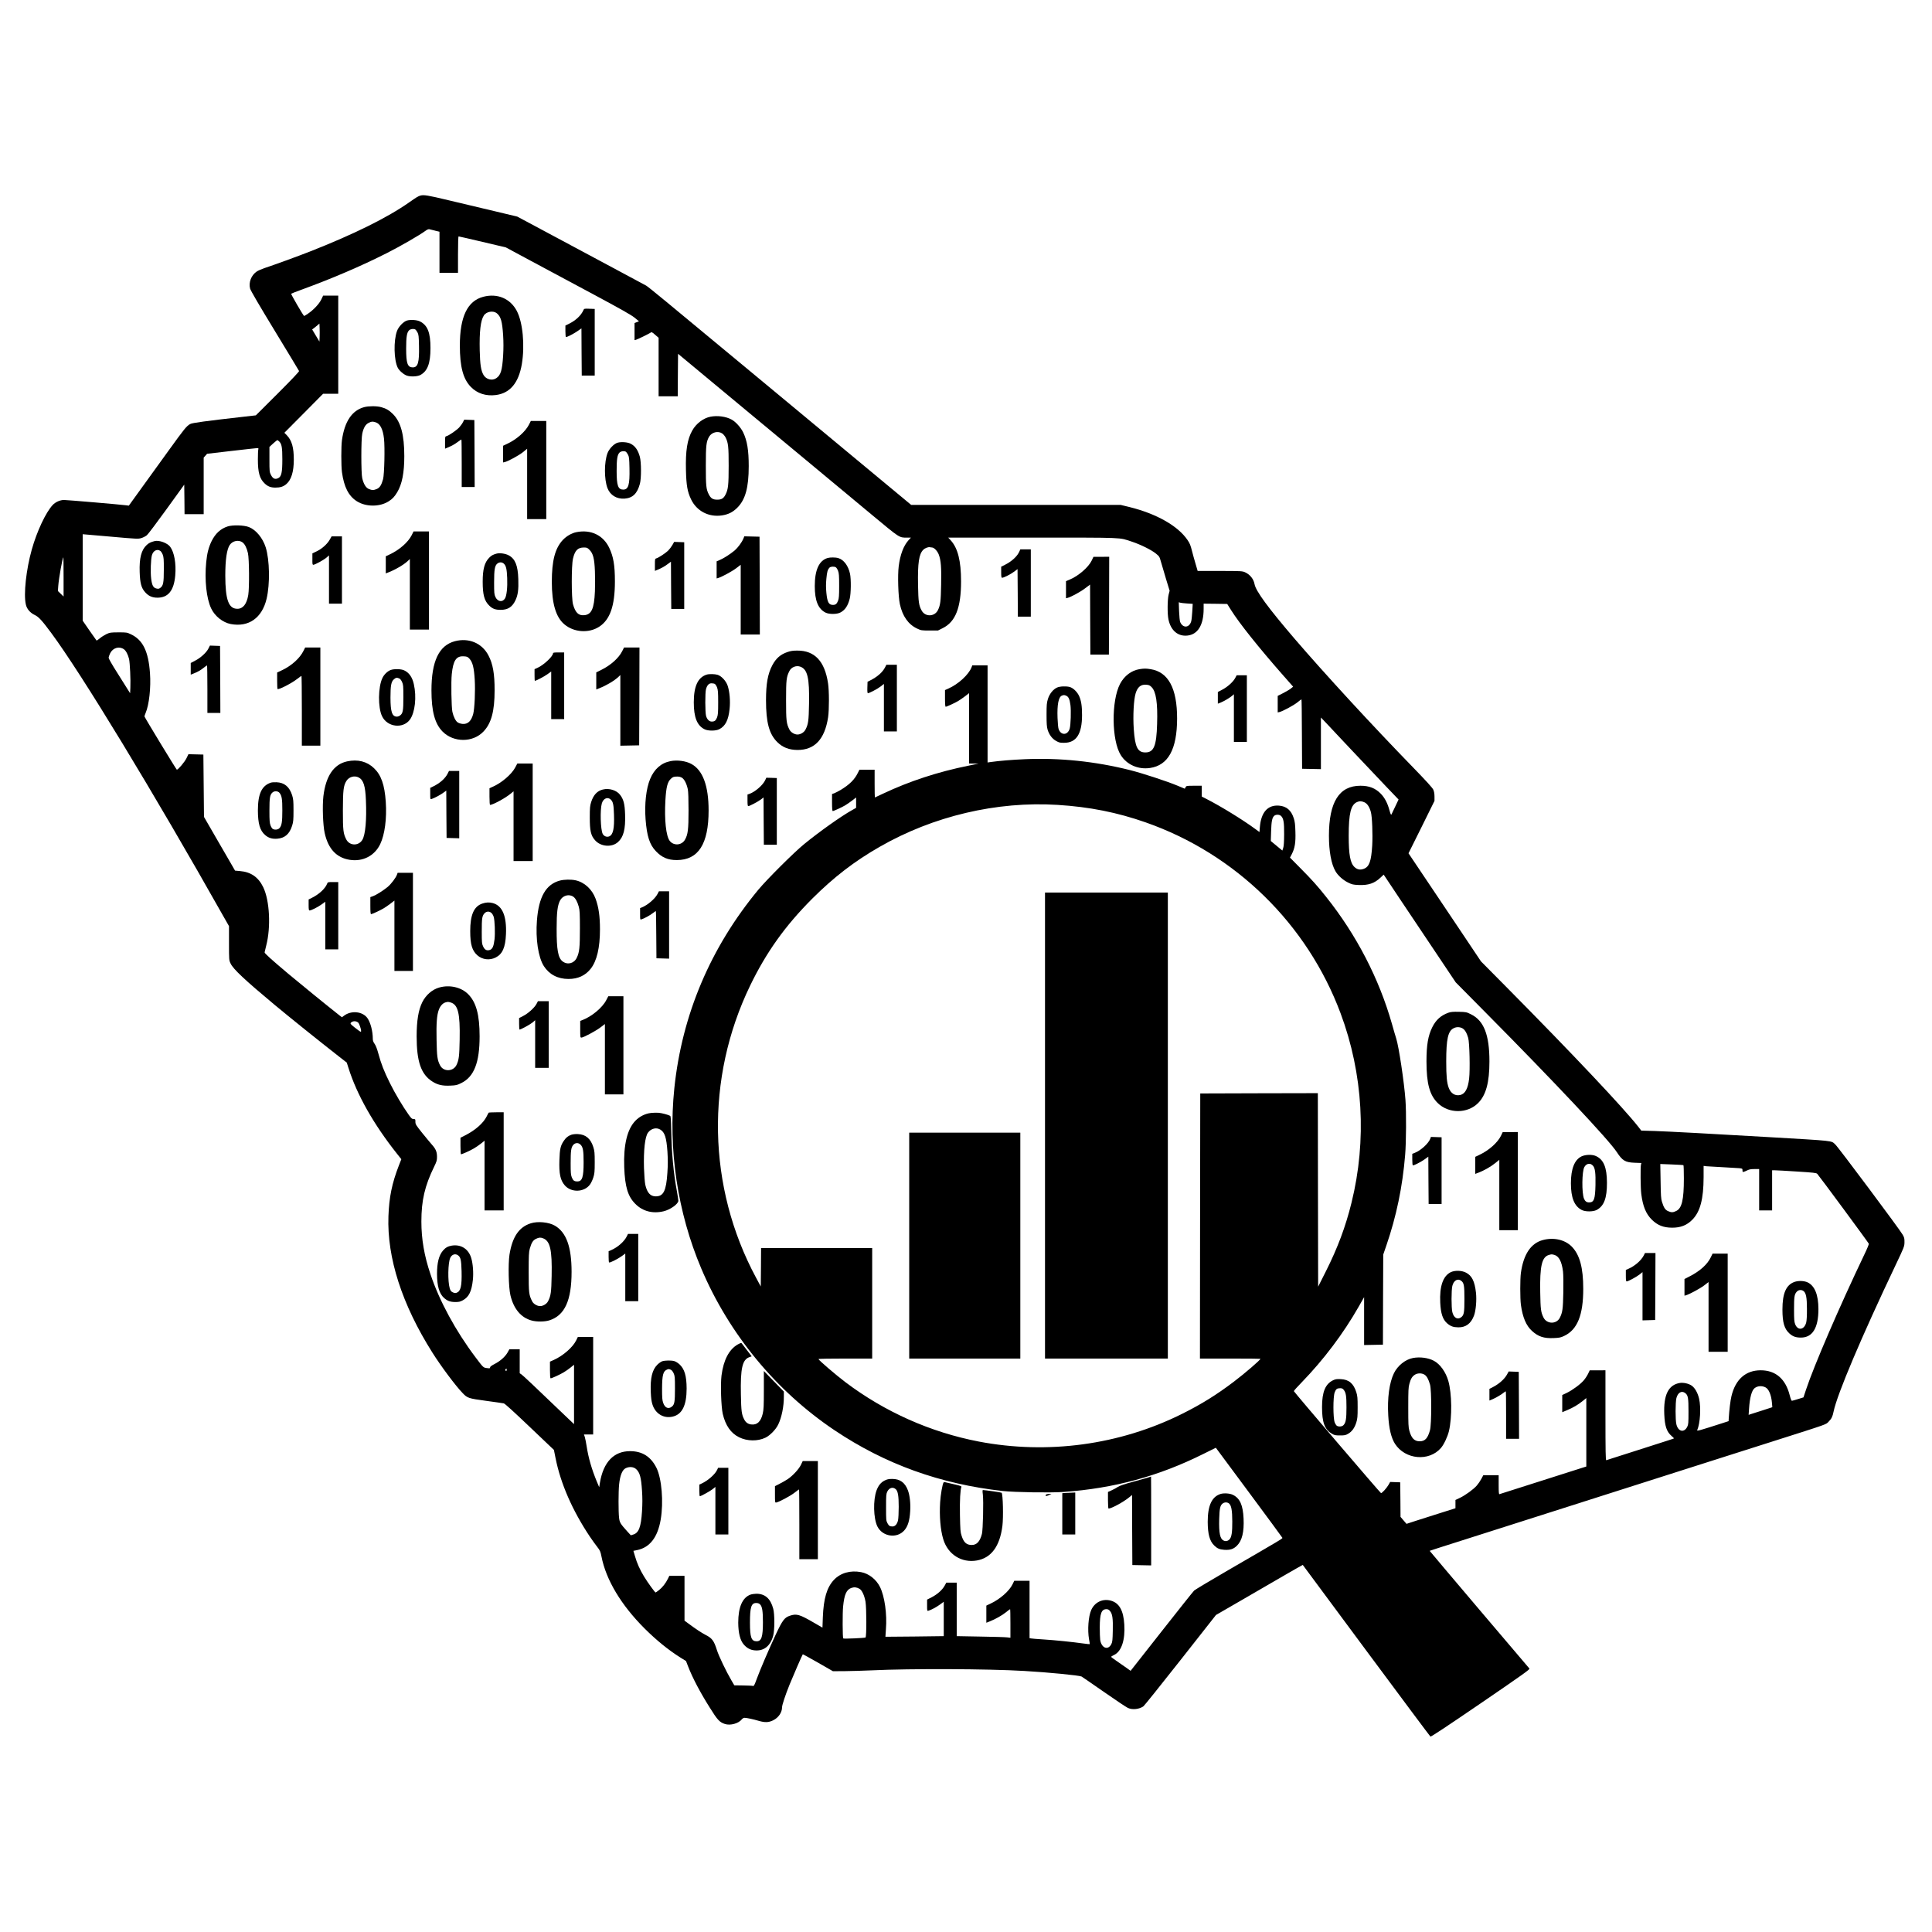 <?xml version="1.0" standalone="no"?>
<!DOCTYPE svg PUBLIC "-//W3C//DTD SVG 20010904//EN"
 "http://www.w3.org/TR/2001/REC-SVG-20010904/DTD/svg10.dtd">
<svg version="1.0" xmlns="http://www.w3.org/2000/svg"
 width="3130pt" height="3130pt" viewBox="0 0 3130 3130"
 preserveAspectRatio="xMidYMid meet">
<g transform="translate(0,3130) scale(0.1,-0.1)"
fill="#000000" stroke="none">
<path d="M6809 28131 c-38 -12 -56 -23 -175 -106 -355 -250 -902 -521 -1618
-802 -191 -75 -578 -216 -733 -267 -45 -15 -101 -40 -124 -55 -89 -60 -134
-178 -107 -277 10 -34 144 -264 401 -686 212 -349 389 -641 392 -649 3 -9
-120 -139 -347 -366 l-353 -352 -185 -21 c-643 -73 -841 -100 -877 -119 -59
-30 -93 -73 -348 -426 -131 -181 -331 -457 -443 -613 l-205 -284 -46 6 c-97
13 -955 86 -1004 86 -64 0 -139 -34 -183 -81 -112 -120 -256 -426 -339 -722
-91 -324 -135 -723 -96 -891 16 -72 69 -134 145 -170 62 -29 118 -90 263 -286
494 -666 1656 -2579 2801 -4610 l82 -144 0 -276 c0 -274 0 -275 26 -330 42
-90 228 -265 714 -670 234 -195 736 -598 1027 -825 l141 -110 27 -85 c136
-434 408 -915 787 -1392 l70 -88 -40 -102 c-112 -289 -158 -514 -169 -823 -24
-672 220 -1429 710 -2205 141 -224 377 -540 491 -658 79 -83 94 -88 383 -127
142 -19 270 -38 285 -41 17 -3 164 -137 419 -380 l393 -374 27 -135 c82 -411
272 -844 552 -1265 39 -58 94 -134 122 -170 46 -59 53 -74 69 -155 74 -381
320 -790 701 -1170 190 -189 384 -347 580 -470 l89 -55 32 -83 c73 -189 196
-423 353 -672 126 -202 158 -236 245 -265 88 -29 221 8 274 75 12 15 30 25 45
25 33 0 141 -23 232 -50 101 -29 159 -26 232 10 86 43 143 127 143 211 0 36
53 197 123 370 55 135 205 481 213 488 2 2 112 -59 246 -135 l242 -139 191 1
c104 1 303 7 440 13 623 30 1886 25 2470 -10 389 -22 892 -72 927 -90 10 -5
173 -118 363 -250 190 -132 364 -249 388 -259 73 -34 184 -22 252 27 14 10
284 347 600 748 l575 731 422 244 c232 135 548 318 702 407 154 89 281 161
282 160 1 -1 464 -625 1028 -1387 565 -762 1033 -1389 1040 -1394 9 -6 251
154 815 539 695 475 799 550 789 563 -7 9 -374 441 -816 960 -441 520 -801
946 -800 947 2 2 194 64 428 138 234 74 587 187 785 250 198 64 664 212 1035
330 1420 453 1833 584 2380 759 311 99 718 229 905 288 964 307 881 278 934
332 44 45 60 77 77 161 58 280 451 1208 1007 2377 137 289 140 296 141 365 1
60 -3 77 -29 122 -50 88 -1047 1423 -1092 1462 -71 64 12 55 -1118 121 -810
48 -1616 91 -1812 97 l-213 6 -47 61 c-240 306 -1059 1175 -2134 2261 l-416
420 -338 505 c-186 278 -450 672 -587 875 l-249 371 211 424 210 425 0 70 c0
47 -7 84 -20 113 -13 28 -117 143 -323 355 -669 687 -1432 1517 -1922 2087
-430 502 -629 773 -650 885 -15 84 -73 157 -155 194 -43 19 -65 21 -406 21
l-361 0 -36 123 c-20 67 -43 151 -52 187 -28 110 -37 133 -76 191 -155 229
-502 426 -943 535 l-140 34 -1697 0 -1697 0 -953 791 c-525 436 -1071 889
-1214 1008 -143 118 -417 346 -610 506 -1182 982 -1479 1226 -1517 1248 -24
13 -270 146 -548 294 -278 149 -738 395 -1022 547 l-518 277 -377 90 c-208 49
-538 127 -733 174 -342 82 -405 92 -461 76z m239 -568 l72 -17 0 -333 0 -333
150 0 150 0 0 295 c0 194 4 295 10 295 6 0 180 -40 388 -89 l377 -89 400 -215
c220 -118 673 -361 1006 -539 464 -249 623 -339 679 -384 l72 -59 -36 -14 -36
-14 0 -139 0 -139 23 6 c30 9 196 90 229 111 26 18 27 18 82 -30 l56 -48 0
-474 0 -474 155 0 155 0 2 344 3 344 650 -540 c358 -297 999 -829 1425 -1183
426 -354 909 -755 1073 -892 449 -373 433 -363 560 -363 l65 0 -39 -42 c-80
-88 -136 -236 -159 -421 -19 -145 -8 -494 19 -616 42 -193 136 -327 278 -394
66 -31 72 -32 204 -32 l135 0 76 38 c208 102 298 332 298 757 0 334 -52 540
-169 668 l-39 42 1369 0 c1512 0 1393 5 1608 -66 139 -46 311 -131 386 -191
58 -47 60 -51 83 -133 13 -47 50 -172 82 -278 l59 -193 -16 -62 c-20 -77 -22
-315 -3 -402 37 -179 153 -278 306 -262 170 17 264 172 264 432 l0 85 191 -2
191 -3 63 -100 c136 -216 441 -598 833 -1045 l172 -195 -33 -27 c-17 -15 -74
-49 -124 -75 l-93 -47 0 -134 0 -134 28 6 c52 12 229 107 290 156 34 28 64 50
67 50 3 0 6 -253 7 -562 l3 -563 153 -3 152 -3 0 418 0 418 58 -60 c31 -33
222 -236 423 -450 202 -215 459 -486 572 -604 l205 -214 -53 -112 c-29 -62
-57 -120 -62 -130 -7 -12 -15 4 -32 66 -31 116 -77 204 -141 270 -88 90 -188
129 -330 129 -344 0 -510 -264 -510 -810 0 -253 38 -460 106 -575 40 -70 121
-142 201 -182 67 -33 83 -37 176 -41 155 -7 255 27 352 119 l52 49 275 -413
c152 -226 415 -619 584 -872 l308 -460 480 -485 c1118 -1128 2002 -2068 2131
-2267 90 -138 136 -165 288 -171 l109 -4 -7 -26 c-10 -41 -7 -380 5 -474 25
-201 76 -325 173 -420 92 -90 187 -127 327 -128 140 0 238 39 328 130 127 129
181 334 182 688 l0 183 48 -6 c26 -2 144 -9 262 -15 118 -6 239 -13 268 -16
50 -5 52 -7 52 -35 0 -27 3 -30 23 -23 12 3 39 15 59 25 27 14 59 19 113 19
l75 0 0 -335 0 -335 105 0 105 0 0 325 0 325 48 0 c26 0 186 -9 356 -20 268
-17 312 -22 327 -37 32 -34 832 -1118 836 -1133 2 -8 -30 -87 -73 -175 -402
-841 -814 -1796 -944 -2187 l-42 -127 -87 -27 c-47 -15 -92 -27 -99 -28 -9 -1
-22 30 -37 90 -67 265 -229 404 -470 404 -243 0 -409 -147 -474 -420 -17 -71
-35 -218 -44 -365 l-2 -39 -105 -34 c-353 -114 -411 -130 -404 -114 49 112 64
369 31 512 -22 94 -66 172 -118 210 -48 34 -133 54 -192 45 -187 -30 -268
-193 -254 -510 8 -190 39 -281 118 -349 24 -20 41 -38 38 -40 -5 -4 -88 -31
-639 -207 -245 -78 -451 -144 -457 -146 -10 -4 -13 145 -13 726 l0 731 -127
-1 -128 0 -27 -57 c-15 -31 -47 -79 -70 -106 -56 -65 -182 -157 -274 -202
l-74 -35 0 -139 0 -139 82 34 c98 42 170 84 249 147 l59 48 0 -555 0 -554 -82
-26 c-182 -57 -1314 -418 -1325 -422 -10 -4 -13 30 -13 151 l0 156 -124 0
-125 0 -32 -60 c-18 -34 -51 -82 -73 -107 -55 -63 -182 -155 -272 -199 l-74
-35 0 -67 0 -67 -253 -80 c-138 -43 -317 -100 -396 -126 l-144 -47 -49 57 -48
56 -2 280 -3 280 -81 3 -82 3 -27 -48 c-31 -53 -103 -133 -121 -133 -10 0
-1403 1630 -1412 1652 -2 5 57 72 132 148 350 361 669 784 915 1215 l91 160 0
-388 0 -388 153 3 152 3 2 730 3 730 50 145 c163 474 263 954 305 1470 17 203
20 691 5 890 -21 289 -108 865 -149 993 -11 34 -43 142 -70 239 -209 735 -575
1442 -1067 2059 -137 173 -233 280 -421 469 l-164 166 31 59 c48 95 63 185 57
360 -3 117 -9 165 -26 217 -42 132 -119 197 -242 206 -182 13 -289 -109 -308
-351 l-6 -77 -70 51 c-195 144 -554 365 -781 481 l-84 43 0 88 0 87 -125 0
c-121 0 -125 -1 -137 -24 l-13 -24 -120 50 c-176 73 -564 200 -770 252 -561
141 -1140 201 -1701 176 -211 -9 -416 -26 -556 -46 l-48 -7 0 787 0 786 -124
0 -124 0 -12 -32 c-48 -120 -214 -272 -376 -344 l-54 -24 0 -135 c0 -90 4
-135 11 -135 17 0 148 60 203 93 28 17 79 52 114 79 l62 48 0 -570 0 -570 78
-1 77 0 -165 -34 c-495 -100 -955 -251 -1379 -451 -74 -35 -136 -64 -137 -64
-2 0 -4 101 -4 225 l0 225 -123 0 -123 0 -26 -52 c-53 -108 -133 -188 -278
-276 -36 -21 -82 -45 -102 -53 l-38 -13 0 -138 c0 -92 4 -138 11 -138 17 0
148 60 203 93 28 17 79 52 114 79 l62 48 0 -84 0 -84 -64 -36 c-183 -102 -537
-354 -781 -554 -165 -135 -598 -567 -738 -735 -776 -937 -1238 -2027 -1362
-3218 -102 -986 51 -2011 438 -2924 449 -1058 1209 -1980 2157 -2616 822 -551
1713 -872 2730 -985 196 -21 766 -30 981 -15 818 58 1541 255 2265 616 l202
100 537 -724 c295 -398 539 -729 541 -735 5 -12 -17 -25 -881 -526 -286 -166
-533 -314 -548 -328 -16 -15 -254 -314 -529 -664 l-501 -637 -71 51 c-39 27
-110 77 -158 110 -49 33 -88 63 -87 67 0 3 24 17 52 31 117 57 178 243 162
492 -14 227 -81 346 -214 385 -134 39 -265 -23 -322 -151 -46 -105 -62 -322
-35 -476 8 -41 13 -76 11 -77 -1 -2 -51 4 -111 12 -170 24 -452 53 -644 65
-96 6 -185 13 -197 16 l-23 4 0 465 0 465 -124 0 -124 0 -27 -56 c-54 -111
-205 -243 -359 -315 l-66 -31 0 -139 0 -139 53 21 c92 36 202 98 265 149 34
28 64 50 67 50 3 0 5 -104 5 -231 l0 -232 -52 6 c-29 4 -225 10 -435 13 l-383
7 0 434 0 433 -84 0 -84 0 -30 -54 c-39 -67 -116 -136 -209 -184 l-73 -37 0
-93 c0 -92 0 -93 23 -87 46 14 129 58 187 101 l60 44 0 -278 0 -279 -472 -6
c-260 -3 -473 -5 -473 -4 -1 1 3 56 8 122 20 242 -20 530 -95 683 -62 125
-180 218 -307 242 -174 33 -334 -13 -440 -125 -115 -122 -168 -301 -180 -607
l-6 -167 -130 75 c-242 141 -289 155 -400 117 -85 -28 -119 -75 -224 -298
-116 -249 -255 -573 -312 -728 -34 -95 -46 -116 -58 -111 -9 4 -81 7 -160 8
l-144 2 -49 84 c-85 145 -204 394 -233 487 -48 153 -79 194 -187 248 -57 29
-162 98 -270 179 l-68 50 0 363 0 363 -123 0 -123 0 -23 -47 c-35 -72 -88
-140 -144 -184 -27 -21 -52 -39 -55 -39 -12 1 -129 163 -188 260 -69 114 -114
215 -147 330 l-25 85 60 12 c206 42 333 207 382 493 49 286 17 668 -69 841
-91 181 -230 269 -427 269 -263 0 -432 -177 -488 -509 l-12 -75 -39 92 c-82
198 -136 384 -164 568 -9 60 -23 128 -30 152 l-14 42 75 0 74 0 0 790 0 790
-124 0 -124 0 -28 -57 c-56 -112 -210 -246 -359 -314 l-65 -29 0 -135 c0 -88
4 -135 11 -135 20 0 152 61 212 97 34 20 85 56 114 80 l53 43 0 -481 0 -481
-98 93 c-557 534 -731 698 -755 713 l-27 18 0 194 0 194 -84 0 -84 0 -30 -54
c-39 -67 -116 -136 -209 -184 -49 -25 -73 -43 -73 -55 0 -16 -6 -17 -52 -11
-59 8 -56 5 -185 176 -321 426 -584 911 -729 1345 -101 299 -147 569 -147 853
0 342 55 578 207 889 41 84 46 102 46 160 0 80 -20 127 -82 196 -25 28 -95
113 -157 189 -103 129 -111 142 -111 183 0 41 -1 43 -29 43 -25 0 -37 10 -77
66 -98 137 -228 356 -308 519 -95 191 -141 310 -186 476 -20 74 -41 129 -60
156 -21 29 -30 53 -30 81 0 126 -37 268 -89 340 -79 107 -261 125 -378 36
l-33 -25 -43 33 c-177 139 -649 523 -817 664 -290 244 -395 339 -393 355 1 8
13 57 26 109 78 299 56 730 -48 946 -79 163 -199 247 -378 262 l-79 7 -72 125
c-40 69 -153 265 -252 435 l-179 310 -5 505 -5 505 -121 3 -121 3 -32 -66
c-30 -61 -135 -185 -156 -185 -8 1 -511 828 -524 862 -1 5 7 32 19 59 56 131
87 412 70 642 -25 355 -115 539 -309 631 -64 30 -70 31 -201 31 -126 -1 -139
-2 -195 -28 -33 -16 -82 -46 -108 -69 -27 -22 -50 -38 -53 -35 -3 3 -54 76
-115 163 l-109 158 0 701 0 700 450 -39 c435 -39 451 -39 502 -23 29 9 69 30
88 46 19 16 163 207 320 424 l285 395 3 -239 2 -239 155 0 155 0 0 458 0 458
28 31 27 31 395 46 c217 25 405 46 418 46 19 0 22 -4 17 -21 -4 -11 -7 -84 -7
-162 0 -211 28 -312 109 -389 50 -49 99 -68 174 -68 81 0 130 16 178 57 80 68
121 201 121 395 0 199 -32 311 -112 395 l-41 41 314 316 313 316 123 0 123 0
0 795 0 795 -122 0 -123 0 -30 -63 c-34 -71 -128 -171 -218 -231 -31 -22 -59
-37 -61 -35 -23 22 -215 354 -209 360 4 4 85 35 178 69 490 179 952 377 1370
588 216 109 532 291 628 362 27 20 49 29 62 26 11 -3 53 -13 93 -23z m-1870
-1726 l-3 -71 -59 98 -59 99 29 21 c16 12 42 33 59 48 l30 26 3 -74 c2 -41 2
-107 0 -147z m-653 -1691 c39 -39 49 -96 49 -286 0 -215 -14 -281 -68 -307
-51 -24 -85 -8 -116 52 -24 48 -25 56 -25 253 l0 202 60 55 c33 30 64 54 68
55 4 0 19 -11 32 -24z m10575 -1716 c33 0 88 -58 109 -115 35 -92 44 -207 38
-488 -5 -268 -12 -328 -51 -410 -53 -109 -204 -115 -263 -11 -47 83 -55 143
-60 412 -7 362 15 508 86 576 29 28 83 48 109 40 8 -2 22 -4 32 -4z m-14070
-477 l0 -317 -46 44 -46 45 6 85 c10 129 69 460 83 460 1 0 3 -143 3 -317z
m18204 -430 l89 -6 -7 -121 c-4 -66 -11 -138 -17 -160 -30 -110 -137 -117
-180 -11 -6 17 -14 95 -17 174 l-5 144 24 -7 c13 -4 64 -10 113 -13z m-17226
-742 c33 -23 66 -87 83 -158 14 -63 27 -343 21 -461 l-4 -93 -46 73 c-24 40
-103 164 -173 275 -71 112 -129 213 -129 226 0 13 11 46 25 74 45 89 147 118
223 64z m20099 -2480 c44 -21 79 -73 102 -156 21 -74 32 -362 22 -542 -16
-257 -47 -344 -135 -378 -59 -23 -107 -14 -152 28 -69 64 -94 200 -94 507 0
363 35 502 135 546 41 18 73 17 122 -5z m-4972 -41 c515 -32 966 -122 1425
-283 1458 -511 2618 -1647 3158 -3092 366 -980 428 -2058 177 -3072 -96 -389
-224 -730 -414 -1108 l-126 -250 -3 1568 -2 1567 -953 -2 -952 -3 -3 -2147 -2
-2148 490 0 c269 0 490 -2 490 -4 0 -18 -254 -237 -430 -370 -278 -211 -523
-364 -840 -522 -1011 -504 -2176 -662 -3295 -448 -779 150 -1519 479 -2158
961 -156 118 -437 359 -437 375 0 5 196 8 435 8 l435 0 0 895 0 895 -900 0
-900 0 -2 -311 -3 -311 -77 143 c-788 1466 -823 3229 -94 4734 261 539 570
971 1005 1406 348 347 682 605 1091 839 868 499 1899 742 2885 680z m3622
-182 c38 -41 48 -101 47 -293 -1 -126 -5 -193 -15 -223 l-14 -42 -93 77 -94
78 5 155 c5 163 16 219 48 251 27 27 89 26 116 -3z m-14954 -3345 c17 -16 47
-101 47 -135 0 -24 -6 -20 -104 56 -62 49 -73 62 -64 74 29 34 85 36 121 5z
m21470 -2310 c4 -2 7 -100 7 -216 0 -345 -32 -482 -124 -526 -52 -26 -79 -26
-133 -2 -46 21 -68 55 -98 151 -15 45 -19 106 -22 334 l-5 278 183 -7 c101 -4
187 -9 192 -12z m-19066 -3330 c-3 -3 -11 -2 -17 2 -8 5 -7 11 2 22 12 15 13
14 16 -1 2 -10 1 -20 -1 -23z m20396 -270 c53 -27 93 -122 104 -250 l6 -71
-169 -55 c-93 -30 -179 -57 -192 -61 l-23 -8 7 99 c11 177 43 295 88 332 47
39 119 45 179 14z m-1300 -93 c45 -35 52 -77 52 -300 0 -185 -2 -209 -20 -245
-51 -101 -147 -80 -176 39 -18 70 -17 354 0 425 23 91 86 127 144 81z m-16996
-1232 c59 -55 80 -133 94 -347 8 -119 8 -212 0 -336 -16 -255 -52 -349 -142
-376 l-39 -12 -58 63 c-113 126 -123 142 -133 222 -11 101 -11 423 1 538 15
145 50 233 103 262 59 31 132 26 174 -14z m3619 -1939 c40 -24 79 -110 96
-209 17 -107 18 -568 0 -579 -15 -9 -353 -24 -361 -15 -11 11 -13 412 -2 518
20 196 54 273 136 301 46 15 87 10 131 -16z m4057 -359 c39 -46 50 -121 45
-319 -3 -150 -6 -182 -23 -216 -53 -107 -161 -67 -181 68 -4 28 -7 120 -7 204
1 224 27 293 109 293 23 0 39 -8 57 -30z"/>
<path d="M7830 26492 c-257 -67 -380 -323 -380 -790 0 -343 53 -544 179 -671
103 -106 244 -151 404 -131 229 29 369 196 421 500 51 303 16 677 -81 862
-105 201 -314 290 -543 230z m220 -268 c65 -55 86 -131 101 -353 7 -117 7
-214 0 -335 -15 -237 -39 -315 -111 -363 -67 -46 -165 -20 -207 53 -41 72 -55
164 -61 394 -7 309 14 488 67 569 42 65 153 83 211 35z"/>
<path d="M9451 26273 c-38 -85 -124 -165 -234 -219 l-57 -28 0 -93 c0 -54 4
-93 10 -93 22 0 119 50 182 93 l68 47 2 -383 3 -382 105 0 105 0 0 540 0 540
-86 3 c-85 3 -86 3 -98 -25z"/>
<path d="M6596 26108 c-58 -16 -138 -99 -164 -170 -58 -157 -51 -474 13 -598
25 -47 97 -109 148 -126 60 -20 166 -15 214 9 119 62 167 189 167 437 0 251
-46 369 -169 432 -47 25 -151 32 -209 16z m129 -144 c9 -4 26 -25 38 -48 19
-37 22 -59 25 -222 6 -268 -17 -346 -101 -346 -84 0 -107 64 -107 303 0 188
11 261 46 296 23 23 64 30 99 17z"/>
<path d="M5900 24704 c-197 -53 -317 -231 -360 -534 -14 -98 -14 -416 0 -520
33 -239 107 -385 240 -470 147 -94 372 -95 518 -1 61 39 92 72 137 146 79 132
115 316 115 585 0 345 -56 552 -182 680 -61 62 -116 94 -193 114 -73 20 -202
19 -275 0z m181 -244 c76 -21 122 -108 140 -266 16 -139 6 -581 -15 -657 -27
-96 -52 -136 -99 -158 -53 -23 -81 -23 -134 0 -47 22 -80 76 -104 171 -20 78
-20 639 0 725 21 96 53 149 103 174 49 24 59 25 109 11z"/>
<path d="M11510 24549 c-116 -23 -232 -111 -295 -224 -81 -144 -110 -328 -102
-643 6 -248 24 -348 82 -470 91 -192 287 -294 502 -262 103 16 175 52 248 125
131 130 185 328 185 672 0 258 -25 412 -90 548 -38 79 -121 172 -188 208 -92
50 -228 68 -342 46z m190 -271 c19 -13 44 -43 56 -67 42 -85 49 -147 49 -456
0 -309 -8 -383 -49 -464 -32 -65 -65 -86 -136 -86 -71 0 -104 21 -137 86 -43
84 -48 136 -48 464 0 328 7 390 53 470 43 73 144 98 212 53z"/>
<path d="M7500 24460 c-11 -23 -38 -59 -58 -82 -40 -45 -170 -135 -209 -144
-22 -6 -23 -10 -23 -105 l0 -98 38 16 c70 29 117 55 169 94 29 22 55 39 58 39
3 0 5 -173 5 -385 l0 -385 105 0 105 0 -2 543 -3 542 -82 3 -82 3 -21 -41z"/>
<path d="M8570 24421 c-57 -113 -201 -241 -355 -312 l-65 -31 0 -135 0 -135
28 6 c56 14 229 108 295 161 l67 55 0 -570 0 -570 155 0 155 0 0 795 0 795
-125 0 -125 0 -30 -59z"/>
<path d="M10006 24128 c-58 -16 -138 -99 -164 -169 -55 -148 -55 -421 -1 -566
44 -115 149 -180 278 -171 131 10 205 81 248 241 24 89 23 347 -1 437 -30 109
-76 174 -150 212 -48 25 -152 33 -210 16z m129 -144 c9 -4 26 -25 38 -48 19
-37 22 -59 25 -222 6 -268 -17 -346 -101 -346 -84 0 -107 64 -107 303 0 188
11 261 46 296 23 23 64 30 99 17z"/>
<path d="M3687 22771 c-114 -37 -197 -114 -258 -236 -48 -98 -74 -196 -88
-340 -29 -289 3 -591 81 -754 59 -124 188 -227 317 -251 290 -54 506 98 580
409 57 239 50 631 -15 836 -49 151 -157 281 -271 326 -82 32 -263 37 -346 10z
m242 -258 c38 -28 69 -91 88 -175 21 -93 24 -562 5 -678 -25 -147 -85 -223
-176 -223 -142 0 -195 144 -196 538 0 256 24 424 72 496 46 68 144 88 207 42z"/>
<path d="M6670 22630 c-58 -115 -199 -238 -354 -311 l-66 -31 0 -139 0 -139
50 20 c114 45 242 121 308 183 l32 31 0 -572 0 -572 155 0 155 0 0 795 0 795
-125 0 -125 0 -30 -60z"/>
<path d="M9340 22679 c-78 -15 -164 -65 -224 -129 -124 -135 -176 -333 -176
-678 0 -348 65 -569 201 -685 154 -132 395 -150 564 -42 178 114 257 339 257
735 0 264 -24 401 -92 545 -97 204 -297 300 -530 254z m210 -287 c59 -59 80
-140 88 -345 4 -93 4 -241 0 -330 -12 -280 -55 -374 -175 -384 -91 -8 -143 43
-180 178 -26 95 -27 628 0 739 31 132 77 180 176 180 48 0 57 -3 91 -38z"/>
<path d="M5342 22557 c-40 -71 -127 -149 -212 -189 l-69 -33 0 -92 c-1 -79 1
-93 15 -93 26 0 168 78 213 116 l41 36 0 -391 0 -391 105 0 105 0 0 545 0 545
-84 0 -84 0 -30 -53z"/>
<path d="M12043 22573 c-24 -59 -90 -147 -141 -191 -71 -59 -178 -128 -238
-153 l-54 -23 0 -139 0 -138 23 6 c59 17 230 110 295 160 l72 55 0 -565 0
-565 155 0 155 0 -2 793 -3 792 -123 3 -123 3 -16 -38z"/>
<path d="M2505 22534 c-62 -16 -92 -30 -127 -62 -88 -80 -123 -213 -115 -441
6 -178 26 -255 87 -324 56 -63 115 -90 201 -90 174 0 267 116 288 359 17 195
-16 379 -83 467 -47 61 -178 109 -251 91z m92 -159 c12 -8 30 -36 40 -62 15
-41 18 -77 17 -243 0 -214 -9 -258 -57 -294 -22 -16 -33 -18 -64 -10 -50 12
-71 51 -84 160 -13 99 -6 317 12 378 21 75 84 107 136 71z"/>
<path d="M10892 22468 c-17 -29 -48 -69 -69 -90 -44 -42 -157 -116 -190 -124
-22 -6 -23 -10 -23 -105 l0 -98 38 16 c70 29 117 55 169 94 l53 39 2 -382 3
-383 105 0 105 0 0 540 0 540 -82 3 -81 3 -30 -53z"/>
<path d="M16516 22368 c-33 -79 -125 -164 -236 -219 l-60 -30 0 -89 c0 -76 3
-90 16 -90 27 0 139 57 196 100 l53 40 3 -385 2 -385 105 0 105 0 0 545 0 545
-85 0 -85 0 -14 -32z"/>
<path d="M8045 22331 c-58 -16 -84 -30 -119 -66 -76 -76 -106 -186 -106 -389
0 -214 27 -311 107 -388 52 -51 99 -68 183 -68 118 0 188 45 240 153 41 85 53
176 47 346 -7 220 -50 327 -155 384 -54 29 -145 42 -197 28z m120 -165 c34
-34 46 -85 52 -231 6 -148 -8 -283 -35 -329 -39 -67 -119 -56 -155 21 -20 44
-22 64 -22 238 0 210 11 272 53 305 34 27 77 25 107 -4z"/>
<path d="M17686 22218 c-52 -109 -218 -252 -361 -310 l-55 -23 0 -139 0 -138
26 6 c57 15 203 94 281 153 l83 62 2 -567 3 -567 150 0 150 0 3 793 2 792
-127 -1 -128 0 -29 -61z"/>
<path d="M13408 22260 c-139 -42 -208 -194 -208 -455 0 -237 55 -370 175 -430
58 -29 185 -28 240 2 76 40 121 107 151 223 21 80 24 316 5 405 -28 129 -101
227 -189 253 -44 14 -133 14 -174 2z m132 -150 c10 -5 27 -31 37 -57 15 -41
18 -78 18 -243 0 -165 -3 -202 -18 -243 -20 -51 -40 -67 -82 -67 -69 0 -92 43
-107 195 -8 83 -8 147 0 230 11 113 19 143 50 178 17 19 72 23 102 7z"/>
<path d="M7370 20912 c-258 -68 -380 -323 -380 -797 0 -339 55 -541 181 -668
179 -179 490 -179 661 1 128 133 181 330 181 667 1 268 -28 431 -100 567 -104
199 -317 289 -543 230z m236 -284 c51 -56 73 -144 85 -338 11 -185 -2 -471
-25 -558 -31 -114 -87 -167 -172 -160 -31 3 -63 13 -81 26 -33 23 -67 93 -84
170 -16 75 -23 486 -10 610 23 224 73 297 195 289 53 -3 62 -7 92 -39z"/>
<path d="M3376 20792 c-32 -64 -125 -149 -214 -195 l-72 -38 0 -94 0 -95 53
21 c63 25 108 51 164 96 23 18 44 33 47 33 3 0 6 -173 6 -385 l0 -385 105 0
105 0 -2 543 -3 542 -82 3 -82 3 -25 -49z"/>
<path d="M4918 20758 c-59 -121 -194 -243 -349 -316 l-79 -37 0 -131 c0 -72 3
-133 6 -136 17 -17 228 91 326 168 31 24 59 44 62 44 3 0 6 -254 6 -565 l0
-565 150 0 150 0 0 795 0 795 -123 0 -123 0 -26 -52z"/>
<path d="M10081 20752 c-57 -113 -185 -228 -338 -304 l-83 -41 0 -138 0 -139
50 20 c114 45 242 121 308 183 l32 31 0 -572 0 -573 153 3 152 3 3 793 2 792
-125 0 -125 0 -29 -58z"/>
<path d="M12759 20737 c-115 -39 -187 -102 -247 -215 -73 -138 -102 -297 -102
-566 0 -362 51 -550 185 -681 87 -85 189 -124 325 -125 278 -1 442 174 496
530 18 125 18 426 -1 550 -54 359 -216 531 -499 530 -68 0 -108 -6 -157 -23z
m208 -238 c116 -44 148 -182 140 -603 -5 -274 -12 -329 -58 -417 -21 -43 -80
-79 -129 -79 -49 0 -108 36 -130 79 -50 98 -55 145 -55 476 0 331 5 378 55
476 32 62 111 93 177 68z"/>
<path d="M8960 20718 c0 -51 -152 -193 -253 -238 l-47 -21 0 -94 c0 -52 2 -95
5 -95 19 0 148 67 201 105 l64 46 0 -385 0 -386 105 0 105 0 0 540 0 540 -90
0 c-65 0 -90 -3 -90 -12z"/>
<path d="M14339 20489 c-40 -80 -127 -156 -244 -214 l-40 -20 -3 -93 c-2 -66
1 -92 9 -92 24 0 159 71 208 110 l51 40 0 -385 0 -385 105 0 105 0 0 540 0
540 -85 0 -85 0 -21 -41z"/>
<path d="M18460 20459 c-132 -22 -245 -108 -314 -238 -144 -275 -138 -918 12
-1155 97 -155 282 -236 473 -208 295 43 438 304 439 800 1 489 -142 756 -430
801 -75 12 -103 12 -180 0z m195 -289 c74 -72 102 -255 91 -600 -10 -356 -53
-460 -190 -460 -126 0 -168 86 -188 378 -15 214 -1 480 31 582 31 100 84 143
169 137 43 -3 59 -9 87 -37z"/>
<path d="M6331 20446 c-52 -19 -107 -71 -135 -129 -71 -145 -75 -480 -6 -621
85 -177 339 -207 451 -54 83 115 111 366 63 576 -25 112 -78 187 -159 223 -47
22 -161 24 -214 5z m134 -136 c17 -6 34 -27 48 -57 20 -44 22 -63 22 -248 0
-218 -7 -260 -52 -295 -14 -11 -38 -20 -52 -20 -79 0 -105 76 -105 310 0 195
12 258 56 295 33 28 44 30 83 15z"/>
<path d="M11450 20371 c-143 -44 -210 -188 -210 -449 0 -244 53 -377 175 -437
58 -29 185 -28 240 2 98 52 146 146 165 327 14 127 1 280 -31 376 -27 79 -101
159 -165 178 -45 13 -135 15 -174 3z m130 -151 c10 -5 27 -31 37 -57 15 -41
18 -78 18 -243 0 -165 -3 -202 -18 -243 -21 -52 -40 -67 -87 -67 -40 0 -75 35
-91 91 -16 58 -17 379 -1 435 18 64 47 94 88 94 20 0 44 -4 54 -10z"/>
<path d="M20011 20315 c-33 -62 -123 -143 -209 -188 l-72 -38 0 -94 0 -95 51
20 c54 22 150 80 187 113 l22 20 0 -386 0 -387 105 0 105 0 0 540 0 540 -83 0
-82 0 -24 -45z"/>
<path d="M17125 20161 c-63 -28 -122 -102 -148 -185 -19 -63 -22 -93 -22 -256
0 -148 4 -196 17 -241 26 -84 74 -147 138 -183 48 -27 65 -31 130 -30 197 0
290 143 290 449 0 147 -13 232 -47 308 -30 67 -97 132 -152 147 -58 16 -161
12 -206 -9z m150 -133 c37 -17 54 -55 67 -150 12 -94 5 -322 -12 -382 -32
-110 -143 -114 -180 -6 -7 19 -14 100 -17 180 -8 215 16 338 70 360 30 12 42
12 72 -2z"/>
<path d="M5623 18965 c-216 -47 -345 -238 -384 -566 -18 -157 -7 -469 21 -594
57 -258 192 -402 407 -435 212 -33 403 66 493 255 74 155 108 414 90 683 -19
278 -74 435 -191 547 -115 110 -264 147 -436 110z m187 -260 c78 -40 109 -137
118 -368 14 -318 -8 -558 -57 -642 -60 -103 -207 -100 -261 5 -49 97 -55 144
-55 470 1 328 9 401 57 478 41 66 130 92 198 57z"/>
<path d="M10863 18969 c-151 -29 -264 -128 -331 -291 -64 -153 -92 -404 -73
-653 21 -271 65 -409 167 -515 98 -103 195 -144 339 -144 349 1 515 260 515
804 0 399 -94 653 -279 753 -88 49 -230 68 -338 46z m185 -269 c39 -24 76 -97
95 -186 8 -39 12 -156 12 -344 0 -308 -10 -390 -58 -474 -52 -92 -181 -102
-246 -20 -61 77 -89 344 -71 658 13 219 34 300 92 352 30 28 44 32 98 33 29 1
57 -6 78 -19z"/>
<path d="M8348 18868 c-58 -111 -219 -250 -365 -314 l-53 -24 0 -135 c0 -86 4
-135 10 -135 43 0 241 107 326 176 l54 44 0 -565 0 -565 155 0 155 0 0 790 0
790 -124 0 -125 0 -33 -62z"/>
<path d="M7256 18774 c-39 -82 -125 -160 -238 -215 l-48 -23 0 -94 c0 -92 0
-93 23 -86 43 13 140 65 188 100 l49 36 2 -384 3 -383 103 -3 102 -3 0 546 0
545 -83 0 -83 0 -18 -36z"/>
<path d="M12397 18661 c-37 -80 -162 -189 -255 -222 l-32 -11 0 -94 c0 -69 3
-94 13 -94 21 0 162 75 206 109 l41 32 2 -383 3 -383 105 0 105 0 0 540 0 540
-85 3 -85 2 -18 -39z"/>
<path d="M4390 18621 c-149 -48 -212 -182 -212 -451 1 -214 33 -325 116 -397
54 -48 114 -67 195 -61 125 9 201 75 244 212 19 62 22 93 22 246 0 153 -3 184
-22 246 -44 138 -126 206 -253 211 -36 1 -76 -1 -90 -6z m139 -167 c37 -47 45
-100 45 -284 0 -187 -10 -248 -47 -287 -22 -25 -74 -31 -107 -13 -10 5 -27 31
-37 57 -15 41 -18 78 -18 243 0 207 8 253 48 290 32 30 90 27 116 -6z"/>
<path d="M9766 18509 c-91 -22 -153 -89 -189 -204 -19 -61 -22 -92 -22 -250 0
-213 17 -289 82 -364 92 -109 274 -124 375 -33 90 81 123 209 115 446 -5 170
-24 245 -81 319 -57 75 -177 112 -280 86z m127 -161 c39 -36 49 -81 54 -244 8
-225 -14 -328 -77 -354 -39 -16 -85 1 -106 41 -35 69 -44 387 -14 493 24 80
92 110 143 64z"/>
<path d="M6431 17129 c-18 -51 -99 -157 -154 -201 -78 -62 -181 -127 -232
-146 l-45 -16 0 -138 c0 -99 3 -138 12 -138 16 0 144 59 203 94 28 16 78 51
113 78 l62 48 0 -570 0 -570 150 0 150 0 0 795 0 795 -124 0 -124 0 -11 -31z"/>
<path d="M9071 17034 c-226 -60 -342 -262 -372 -644 -24 -301 21 -600 112
-742 88 -136 225 -208 400 -208 152 0 271 55 357 163 101 126 152 342 152 640
0 213 -21 360 -71 497 -57 154 -181 268 -327 299 -71 15 -185 13 -251 -5z
m219 -263 c34 -24 66 -84 87 -162 15 -54 18 -109 18 -349 0 -310 -8 -389 -51
-477 -44 -92 -149 -119 -229 -59 -74 56 -98 191 -97 531 0 264 14 374 54 454
43 84 147 113 218 62z"/>
<path d="M5300 16984 c-30 -78 -127 -169 -242 -227 l-58 -29 0 -89 c0 -72 3
-89 15 -89 27 0 127 50 191 95 l64 46 0 -385 0 -386 105 0 105 0 0 545 0 545
-85 0 c-83 0 -86 -1 -95 -26z"/>
<path d="M10652 16816 c-41 -77 -157 -177 -251 -216 l-31 -12 0 -95 c0 -93 0
-94 23 -87 43 13 134 63 180 98 26 20 49 36 52 36 3 0 6 -172 7 -382 l3 -383
103 -3 102 -3 0 546 0 545 -83 0 -82 0 -23 -44z"/>
<path d="M7812 16661 c-135 -47 -194 -183 -194 -446 0 -214 30 -316 116 -392
80 -71 199 -85 297 -35 109 55 157 163 166 375 13 295 -57 463 -212 506 -57
16 -112 13 -173 -8z m153 -155 c13 -13 28 -41 34 -62 17 -62 24 -261 13 -361
-14 -115 -33 -158 -76 -173 -50 -16 -83 1 -109 57 -20 44 -22 63 -22 238 0
215 5 252 41 295 33 39 84 41 119 6z"/>
<path d="M7115 15301 c-113 -32 -215 -121 -273 -236 -63 -126 -92 -301 -92
-555 0 -408 71 -614 252 -730 85 -55 164 -74 292 -68 97 4 112 8 180 42 206
101 296 332 296 756 0 349 -55 552 -185 683 -111 113 -301 157 -470 108z m184
-241 c122 -35 156 -175 148 -603 -5 -268 -12 -328 -51 -410 -53 -110 -211
-114 -266 -7 -45 87 -52 143 -57 408 -6 274 4 408 37 495 22 59 62 104 106
117 39 11 44 11 83 0z"/>
<path d="M9822 15097 c-64 -124 -238 -268 -394 -326 l-28 -11 0 -135 c0 -126
1 -135 19 -135 33 0 233 107 309 165 l72 55 0 -570 0 -570 150 0 150 0 0 795
0 795 -122 0 -123 0 -33 -63z"/>
<path d="M8691 15034 c-33 -61 -135 -153 -216 -194 l-65 -33 0 -93 c0 -52 3
-94 7 -94 21 0 174 84 211 115 l42 37 0 -386 0 -386 110 0 110 0 0 540 0 540
-88 0 -87 0 -24 -46z"/>
<path d="M23465 14893 c-120 -43 -201 -115 -260 -233 -69 -138 -95 -290 -95
-555 0 -359 51 -546 183 -676 177 -173 480 -173 653 0 128 128 184 332 184
676 0 430 -90 660 -298 762 -74 37 -80 38 -196 41 -96 2 -131 -1 -171 -15z
m225 -251 c41 -22 72 -74 96 -157 22 -78 32 -518 15 -660 -19 -163 -65 -247
-145 -265 -82 -18 -151 25 -185 115 -31 82 -41 190 -41 430 0 363 29 493 122
538 44 22 95 21 138 -1z"/>
<path d="M7917 13274 c-3 -3 -18 -30 -32 -60 -53 -108 -184 -224 -346 -306
l-79 -40 0 -134 c0 -74 4 -134 8 -134 19 0 142 55 205 92 37 22 93 59 123 84
l54 44 0 -565 0 -565 155 0 155 0 0 795 0 795 -118 0 c-65 0 -121 -3 -125 -6z"/>
<path d="M10546 13269 c-92 -10 -186 -57 -252 -126 -133 -137 -194 -392 -181
-753 12 -318 59 -474 181 -595 118 -119 280 -161 456 -119 108 25 240 119 240
171 0 13 -11 83 -24 156 -55 295 -84 610 -91 974 -3 176 -8 239 -17 245 -28
17 -136 46 -188 50 -30 3 -86 1 -124 -3z m151 -269 c73 -44 100 -129 116 -357
8 -131 8 -215 -1 -345 -19 -291 -63 -380 -188 -380 -88 0 -141 59 -170 189 -8
39 -17 152 -21 268 -8 292 16 508 65 575 50 68 135 89 199 50z"/>
<path d="M24318 12902 c-53 -112 -198 -241 -353 -313 l-65 -31 0 -138 0 -138
53 20 c87 33 199 96 270 154 l67 54 0 -570 0 -570 150 0 150 0 0 795 0 795
-122 -1 -123 0 -27 -57z"/>
<path d="M9256 12916 c-56 -21 -86 -45 -123 -100 -52 -76 -65 -133 -70 -308
-8 -226 15 -329 88 -413 105 -119 312 -112 406 13 18 24 43 76 55 115 20 63
23 93 23 247 0 154 -3 184 -23 247 -43 137 -124 205 -251 210 -40 2 -82 -3
-105 -11z m149 -160 c40 -40 50 -96 50 -286 0 -242 -22 -310 -101 -310 -51 0
-70 14 -91 67 -15 40 -18 77 -18 223 0 206 7 259 41 300 33 39 84 41 119 6z"/>
<path d="M23172 12853 c-27 -76 -154 -192 -249 -229 l-43 -17 0 -93 c0 -54 4
-94 10 -94 23 0 127 54 186 95 l64 46 2 -383 3 -383 105 0 105 0 0 540 0 540
-86 3 -87 3 -10 -28z"/>
<path d="M25623 12566 c-114 -54 -173 -201 -173 -436 0 -234 55 -370 174 -432
58 -31 184 -31 242 -1 120 63 169 191 168 443 -1 247 -54 375 -179 431 -60 28
-166 25 -232 -5z m184 -151 c35 -39 45 -119 41 -314 -5 -229 -24 -281 -103
-281 -40 0 -65 18 -82 58 -39 92 -35 447 5 515 35 61 96 70 139 22z"/>
<path d="M8598 11481 c-191 -61 -298 -220 -344 -508 -23 -152 -15 -527 15
-656 52 -222 173 -366 346 -411 82 -22 209 -21 284 3 249 78 361 320 361 786
0 405 -85 639 -270 748 -98 57 -277 75 -392 38z m199 -242 c116 -43 149 -187
140 -612 -5 -264 -13 -321 -58 -408 -21 -43 -80 -79 -129 -79 -48 0 -108 36
-128 77 -53 103 -57 137 -57 473 0 268 3 324 17 377 28 99 51 138 100 162 48
24 74 26 115 10z"/>
<path d="M10156 11273 c-40 -84 -143 -176 -250 -224 l-46 -20 0 -89 c0 -49 3
-91 8 -93 12 -8 131 51 198 98 l64 46 0 -385 0 -386 105 0 105 0 0 545 0 545
-83 0 -83 0 -18 -37z"/>
<path d="M24998 11211 c-195 -51 -315 -228 -358 -531 -14 -98 -14 -416 0 -520
28 -201 84 -335 178 -421 102 -93 193 -124 352 -117 92 4 115 8 171 35 213
100 309 336 309 762 0 344 -57 553 -186 685 -111 112 -290 153 -466 107z m183
-241 c75 -21 121 -109 141 -269 6 -51 8 -190 5 -341 -5 -267 -13 -323 -57
-410 -55 -107 -213 -103 -265 7 -42 87 -47 131 -52 405 -8 427 26 574 141 607
42 12 46 12 87 1z"/>
<path d="M7319 11120 c-63 -11 -101 -32 -143 -81 -66 -78 -96 -196 -96 -379 1
-195 36 -317 112 -386 56 -50 101 -67 183 -68 59 0 78 4 125 29 97 53 141 144
161 331 12 112 1 260 -26 351 -44 149 -166 227 -316 203z m100 -156 c44 -31
54 -76 59 -259 6 -242 -14 -325 -81 -349 -20 -7 -36 -5 -61 7 -28 13 -38 26
-50 65 -34 115 -29 416 9 495 25 54 80 72 124 41z"/>
<path d="M26630 10960 c-42 -81 -144 -170 -247 -215 l-43 -19 0 -93 c0 -74 3
-93 14 -93 24 0 165 77 212 115 l44 36 0 -391 0 -391 103 3 102 3 3 543 2 542
-85 0 -85 0 -20 -40z"/>
<path d="M27717 10932 c-55 -115 -172 -221 -337 -307 l-90 -46 0 -135 0 -135
23 6 c56 16 231 110 296 160 l71 55 0 -565 0 -565 155 0 155 0 0 795 0 795
-122 0 -123 0 -28 -58z"/>
<path d="M23502 10689 c-124 -62 -182 -229 -169 -493 9 -178 40 -272 113 -336
55 -47 99 -63 180 -64 123 -1 205 61 254 190 31 84 45 251 32 371 -21 186 -66
276 -161 325 -70 37 -182 40 -249 7z m171 -139 c45 -35 52 -77 52 -295 0 -218
-7 -260 -52 -295 -59 -46 -121 -11 -144 83 -17 69 -17 355 0 424 22 89 88 127
144 83z"/>
<path d="M29072 10532 c-136 -49 -195 -185 -195 -447 0 -214 31 -316 117 -392
53 -46 101 -63 182 -63 188 0 284 156 284 461 0 232 -60 379 -176 434 -56 26
-148 29 -212 7z m145 -147 c42 -30 57 -104 57 -290 1 -107 -4 -189 -12 -221
-31 -120 -136 -136 -179 -27 -15 40 -18 77 -18 233 0 210 5 247 41 290 29 34
75 40 111 15z"/>
<path d="M11954 9520 c-143 -81 -233 -254 -265 -505 -18 -146 -6 -504 20 -620
44 -189 132 -315 265 -380 132 -65 300 -67 426 -7 76 37 168 131 208 214 56
115 92 295 91 451 l0 82 -162 167 -162 167 0 -307 c0 -261 -3 -319 -18 -384
-31 -131 -92 -188 -190 -175 -50 7 -85 32 -110 80 -42 81 -49 133 -54 403 -9
427 24 568 138 607 l37 13 -80 104 c-44 58 -83 108 -86 112 -4 4 -30 -6 -58
-22z"/>
<path d="M22890 9299 c-123 -24 -245 -122 -306 -244 -76 -155 -110 -405 -93
-690 12 -212 48 -359 109 -456 165 -256 550 -291 744 -68 48 55 108 182 130
274 53 225 48 611 -10 813 -41 143 -132 271 -232 325 -92 50 -228 68 -342 46z
m187 -269 c37 -22 66 -74 91 -163 26 -94 25 -642 -1 -737 -36 -132 -81 -180
-167 -180 -85 0 -134 49 -167 170 -16 56 -18 108 -18 380 0 272 2 324 18 380
22 82 44 119 87 147 42 29 112 31 157 3z"/>
<path d="M10730 9247 c-19 -6 -56 -32 -81 -57 -83 -83 -115 -215 -106 -440 4
-99 11 -153 27 -203 47 -151 183 -232 329 -197 153 36 225 183 225 455 -1 205
-34 316 -116 392 -25 23 -63 46 -84 52 -49 14 -148 12 -194 -2z m135 -137 c17
-6 34 -27 48 -57 20 -44 22 -63 22 -248 0 -218 -7 -260 -52 -295 -55 -43 -112
-18 -139 63 -15 42 -18 85 -18 227 1 222 17 285 79 311 27 11 30 11 60 -1z"/>
<path d="M24412 9027 c-38 -68 -124 -145 -213 -192 l-69 -36 0 -94 0 -95 24
10 c54 20 145 71 189 104 26 20 49 36 52 36 3 0 5 -173 5 -385 l0 -385 105 0
105 0 -2 543 -3 542 -81 3 -82 3 -30 -54z"/>
<path d="M21600 8940 c-128 -60 -182 -189 -182 -435 0 -251 42 -363 161 -433
40 -24 56 -27 131 -27 75 0 91 3 133 28 61 36 102 93 130 181 19 62 22 93 22
246 0 153 -3 184 -22 246 -45 141 -120 205 -252 211 -62 3 -85 0 -121 -17z
m169 -156 c37 -47 45 -100 45 -284 0 -187 -10 -248 -47 -287 -22 -25 -74 -31
-107 -13 -10 5 -27 31 -37 57 -27 71 -27 415 0 485 21 55 37 67 89 68 28 0 41
-6 57 -26z"/>
<path d="M12975 7567 c-33 -68 -128 -171 -210 -228 -27 -19 -86 -52 -130 -75
l-80 -41 0 -134 c0 -128 1 -134 20 -131 43 7 225 103 293 156 40 31 74 56 77
56 3 0 5 -254 5 -565 l0 -565 150 0 150 0 0 795 0 795 -122 0 -123 0 -30 -63z"/>
<path d="M11617 7485 c-35 -73 -147 -171 -249 -219 l-38 -17 0 -94 c0 -52 3
-95 8 -95 18 0 170 84 209 116 l43 35 0 -385 0 -386 105 0 105 0 0 540 0 540
-83 0 -83 0 -17 -35z"/>
<path d="M18585 7358 c-33 -10 -143 -41 -244 -68 -125 -34 -198 -59 -230 -79
-25 -17 -72 -42 -103 -56 l-58 -26 0 -135 c0 -84 4 -134 10 -134 45 0 236 103
326 176 l54 44 2 -567 3 -568 153 -3 152 -3 0 721 c0 396 -1 720 -2 719 -2 -1
-30 -10 -63 -21z"/>
<path d="M14331 7314 c-60 -30 -100 -80 -130 -159 -58 -155 -51 -456 14 -586
84 -165 315 -199 435 -63 59 67 87 160 96 314 8 121 -7 256 -37 335 -47 126
-128 185 -254 185 -57 0 -82 -5 -124 -26z m182 -141 c34 -32 47 -107 47 -284
0 -93 -5 -190 -11 -218 -13 -61 -47 -101 -88 -101 -46 0 -60 9 -84 54 -21 39
-22 53 -22 256 0 195 2 219 20 255 32 64 91 80 138 38z"/>
<path d="M15286 7282 c-18 -30 -48 -199 -55 -321 -14 -225 5 -449 51 -599 75
-246 297 -386 544 -343 233 41 372 229 414 561 17 138 9 515 -13 536 -5 6
-265 43 -303 44 -7 0 -8 -22 -1 -72 13 -109 2 -570 -15 -639 -32 -123 -84
-179 -165 -179 -84 0 -130 41 -164 149 -20 59 -22 95 -27 337 -4 244 5 407 24
457 3 9 -31 21 -121 41 -68 15 -133 30 -144 33 -10 3 -21 0 -25 -5z"/>
<path d="M17268 7113 l-58 -4 0 -334 0 -335 105 0 105 0 0 340 0 340 -47 -2
c-27 -1 -74 -3 -105 -5z"/>
<path d="M19772 7096 c-141 -46 -206 -190 -206 -451 1 -199 31 -311 105 -383
50 -49 86 -64 161 -70 96 -7 152 11 209 68 82 82 116 222 106 438 -10 217 -58
326 -170 383 -50 26 -149 33 -205 15z m136 -151 c40 -29 56 -112 56 -295 1
-176 -11 -253 -45 -289 -27 -28 -62 -36 -96 -19 -58 28 -77 120 -71 348 5 177
16 223 59 254 29 20 68 21 97 1z"/>
<path d="M16963 7093 c-13 -2 -23 -11 -23 -19 0 -17 24 -12 70 12 l25 13 -25
-1 c-14 0 -35 -3 -47 -5z"/>
<path d="M12159 5466 c-131 -47 -199 -203 -199 -454 1 -168 31 -288 91 -356
50 -57 104 -86 174 -93 149 -15 256 69 301 237 25 91 25 349 1 437 -44 166
-134 244 -276 243 -31 -1 -72 -7 -92 -14z m155 -159 c34 -34 46 -107 46 -287
0 -239 -23 -310 -102 -310 -86 0 -108 63 -108 301 0 252 21 319 101 319 28 0
47 -7 63 -23z"/>
<path d="M16930 13065 l0 -3775 995 0 995 0 0 3775 0 3775 -995 0 -995 0 0
-3775z"/>
<path d="M14730 11120 l0 -1830 900 0 900 0 0 1830 0 1830 -900 0 -900 0 0
-1830z"/>
</g>
</svg>
